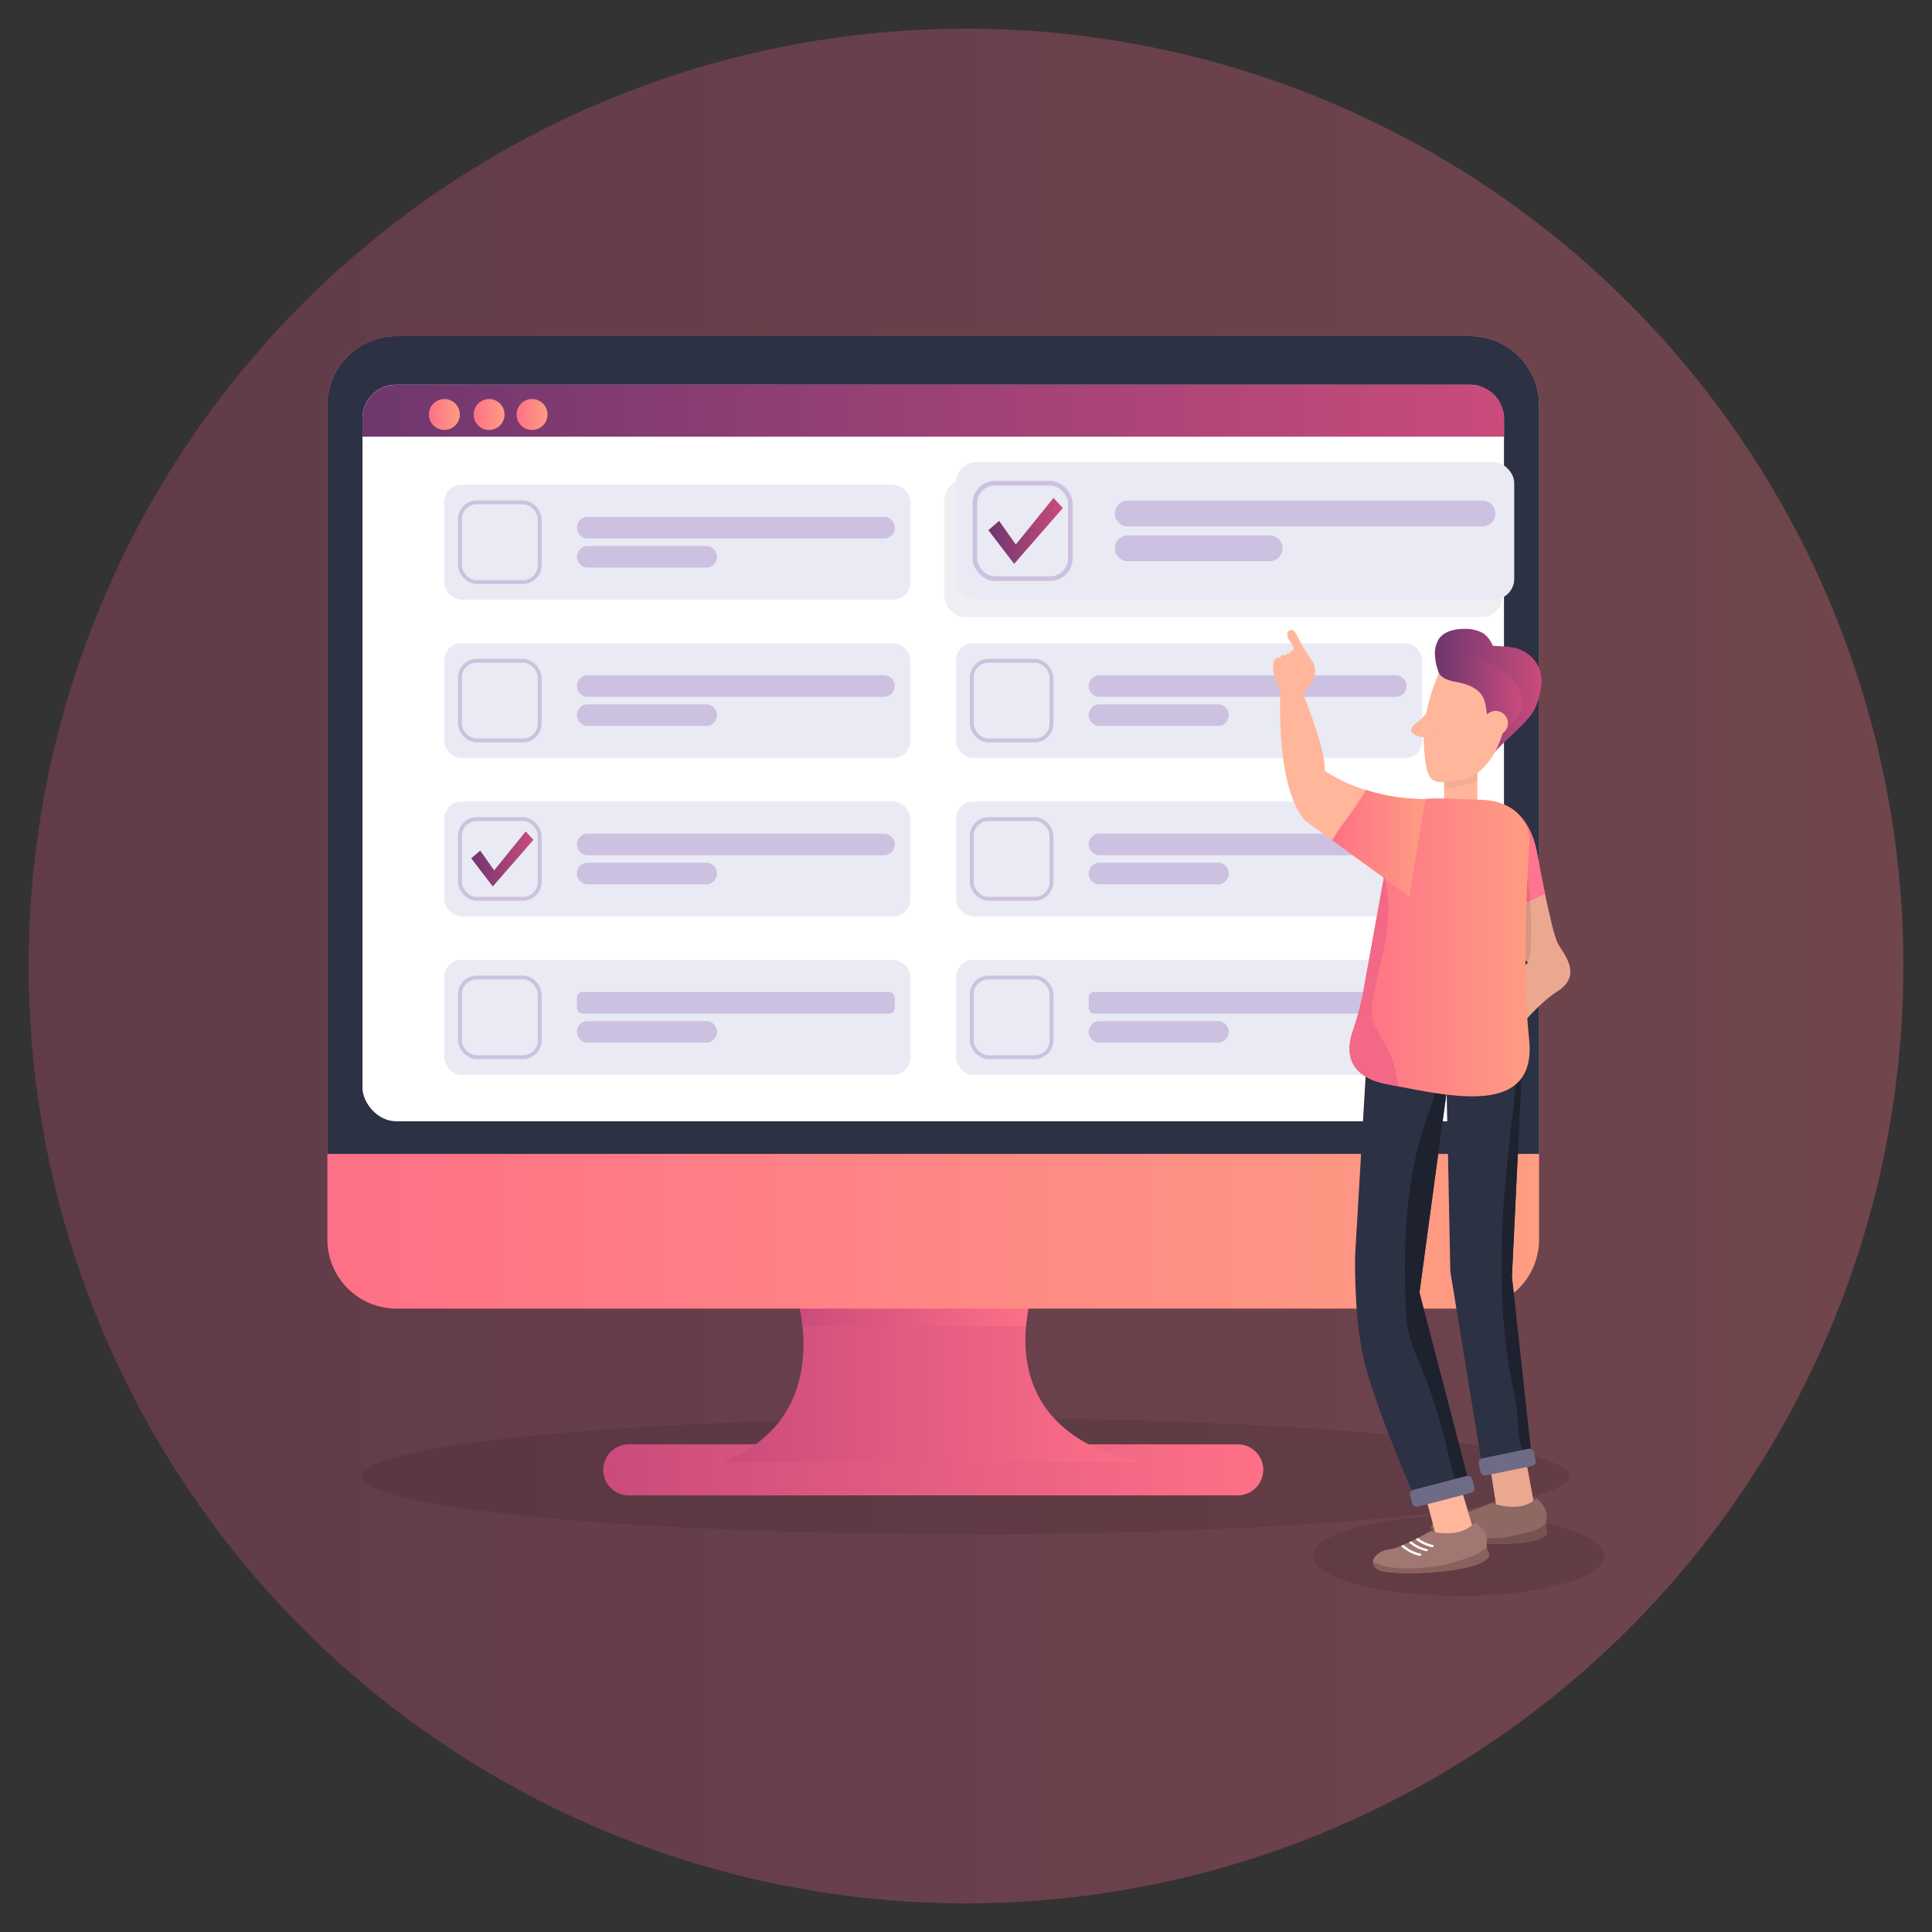 <svg id="Layer_1" data-name="Layer 1" xmlns="http://www.w3.org/2000/svg" xmlns:xlink="http://www.w3.org/1999/xlink" viewBox="0 0 500 500"><rect x="0" y="0" width="500" height="500" fill="#333333" stroke="none"/><defs><style>.cls-1,.cls-16{opacity:0.3;}.cls-1{fill:url(#Degradado_sin_nombre_11);}.cls-2{opacity:0.1;}.cls-3{fill:url(#Degradado_sin_nombre_11-2);}.cls-4{fill:url(#Degradado_sin_nombre_11-3);}.cls-5{fill:url(#Degradado_sin_nombre_11-4);}.cls-6{fill:url(#Degradado_sin_nombre_13);}.cls-7{fill:#2c3144;}.cls-8{fill:#fff;}.cls-9{fill:url(#Degradado_sin_nombre_8);}.cls-10{fill:url(#Degradado_sin_nombre_13-2);}.cls-11{fill:url(#Degradado_sin_nombre_13-3);}.cls-12{fill:url(#Degradado_sin_nombre_13-4);}.cls-13{fill:#e9eaf4;}.cls-14,.cls-17{fill:none;stroke:#ccc1e0;stroke-miterlimit:10;}.cls-14{stroke-width:0.98px;}.cls-15{fill:#ccc1e0;}.cls-16{fill:#c8cad7;}.cls-17{stroke-width:1.18px;}.cls-18{fill:url(#Degradado_sin_nombre_8-2);}.cls-19{fill:url(#Degradado_sin_nombre_8-3);}.cls-20{fill:#ffb69b;}.cls-21{opacity:0.05;}.cls-22{fill:#75524f;}.cls-23{fill:#eba88f;}.cls-24{fill:#8e6863;}.cls-25{fill:#89605c;}.cls-26{fill:#a27771;}.cls-27{fill:#1e212e;}.cls-28{fill:#ff748e;}.cls-29{fill:url(#Degradado_sin_nombre_13-5);}.cls-30{fill:#6e6b87;}.cls-31{fill:url(#Degradado_sin_nombre_13-6);}.cls-32{fill:#f26886;}.cls-33{fill:url(#Degradado_sin_nombre_8-4);}.cls-34{fill:url(#Degradado_sin_nombre_8-5);}</style><linearGradient id="Degradado_sin_nombre_11" x1="7.41" y1="250" x2="492.59" y2="250" gradientUnits="userSpaceOnUse"><stop offset="0" stop-color="#ca4b7c"/><stop offset="1" stop-color="#fe7087"/></linearGradient><linearGradient id="Degradado_sin_nombre_11-2" x1="156.12" y1="380.42" x2="326.93" y2="380.42" xlink:href="#Degradado_sin_nombre_11"/><linearGradient id="Degradado_sin_nombre_11-3" x1="186.97" y1="356.45" x2="296.07" y2="356.45" xlink:href="#Degradado_sin_nombre_11"/><linearGradient id="Degradado_sin_nombre_11-4" x1="205.92" y1="338.88" x2="266.97" y2="338.88" xlink:href="#Degradado_sin_nombre_11"/><linearGradient id="Degradado_sin_nombre_13" x1="84.73" y1="212.82" x2="398.31" y2="212.82" gradientUnits="userSpaceOnUse"><stop offset="0" stop-color="#fe7087"/><stop offset="1" stop-color="#fe9d82"/></linearGradient><linearGradient id="Degradado_sin_nombre_8" x1="93.81" y1="106.26" x2="389.24" y2="106.26" gradientUnits="userSpaceOnUse"><stop offset="0" stop-color="#6e376e"/><stop offset="1" stop-color="#ca4b7c"/></linearGradient><linearGradient id="Degradado_sin_nombre_13-2" x1="110.96" y1="107.27" x2="119.03" y2="107.27" xlink:href="#Degradado_sin_nombre_13"/><linearGradient id="Degradado_sin_nombre_13-3" x1="122.51" y1="107.27" x2="130.58" y2="107.27" xlink:href="#Degradado_sin_nombre_13"/><linearGradient id="Degradado_sin_nombre_13-4" x1="133.62" y1="107.27" x2="141.69" y2="107.27" xlink:href="#Degradado_sin_nombre_13"/><linearGradient id="Degradado_sin_nombre_8-2" x1="255.79" y1="137.4" x2="275.06" y2="137.4" xlink:href="#Degradado_sin_nombre_8"/><linearGradient id="Degradado_sin_nombre_8-3" x1="121.96" y1="222.3" x2="138.06" y2="222.3" xlink:href="#Degradado_sin_nombre_8"/><linearGradient id="Degradado_sin_nombre_13-5" x1="349.26" y1="245.18" x2="395.87" y2="245.18" xlink:href="#Degradado_sin_nombre_13"/><linearGradient id="Degradado_sin_nombre_13-6" x1="344.75" y1="218.15" x2="368.8" y2="218.15" xlink:href="#Degradado_sin_nombre_13"/><linearGradient id="Degradado_sin_nombre_8-4" x1="371.38" y1="179.33" x2="398.96" y2="179.33" xlink:href="#Degradado_sin_nombre_8"/><linearGradient id="Degradado_sin_nombre_8-5" x1="372.18" y1="179.14" x2="394" y2="179.14" xlink:href="#Degradado_sin_nombre_8"/></defs><title>Kategori konsultasi</title><circle class="cls-1" cx="250" cy="250" r="242.59"/><ellipse class="cls-2" cx="250.03" cy="382.03" rx="156.22" ry="15.06"/><ellipse class="cls-2" cx="377.59" cy="402.65" rx="37.67" ry="10.37"/><path class="cls-3" d="M320.32,387H162.73a6.61,6.61,0,0,1-6.61-6.6h0a6.61,6.61,0,0,1,6.61-6.61H320.32a6.61,6.61,0,0,1,6.61,6.61h0A6.61,6.61,0,0,1,320.32,387Z"/><path class="cls-4" d="M296.07,378.34H187c20.1-7.77,21.78-24.77,20.69-35.15a42.61,42.61,0,0,0-1.74-8.63H267a55.3,55.3,0,0,0-1.47,8.63C262.86,375,296.07,378.34,296.07,378.34Z"/><path class="cls-5" d="M267,334.56a55.3,55.3,0,0,0-1.47,8.63H207.66a42.61,42.61,0,0,0-1.74-8.63Z"/><path class="cls-6" d="M398.31,104.88V320.76a17.9,17.9,0,0,1-17.9,17.91H102.64a17.91,17.91,0,0,1-17.91-17.91V104.88A17.9,17.9,0,0,1,102.64,87H380.41A17.89,17.89,0,0,1,398.31,104.88Z"/><path class="cls-7" d="M398.31,104.88V298.63H84.73V104.88A17.9,17.9,0,0,1,102.64,87H380.41A17.89,17.89,0,0,1,398.31,104.88Z"/><rect class="cls-8" x="93.81" y="99.56" width="295.42" height="190.62" rx="8.67" ry="8.67"/><path class="cls-9" d="M389.24,108.23V113H93.81v-4.73a8.67,8.67,0,0,1,8.68-8.67H380.56A8.67,8.67,0,0,1,389.24,108.23Z"/><path class="cls-10" d="M119,107.27a4,4,0,1,1-4-4A4,4,0,0,1,119,107.27Z"/><path class="cls-11" d="M130.58,107.27a4,4,0,1,1-4-4A4,4,0,0,1,130.58,107.27Z"/><path class="cls-12" d="M141.69,107.27a4,4,0,1,1-4-4A4,4,0,0,1,141.69,107.27Z"/><rect class="cls-13" x="114.97" y="125.47" width="120.66" height="29.71" rx="4.47" ry="4.47"/><rect class="cls-14" x="119.04" y="130.01" width="20.63" height="20.63" rx="4.35" ry="4.35"/><path class="cls-15" d="M228.77,139.36H152.11a2.79,2.79,0,0,1-2.79-2.8h0a2.79,2.79,0,0,1,2.79-2.79h76.66a2.79,2.79,0,0,1,2.79,2.79h0A2.79,2.79,0,0,1,228.77,139.36Z"/><path class="cls-15" d="M182.76,146.88H152.11a2.79,2.79,0,0,1-2.79-2.79h0a2.79,2.79,0,0,1,2.79-2.79h30.65a2.79,2.79,0,0,1,2.79,2.79h0A2.79,2.79,0,0,1,182.76,146.88Z"/><rect class="cls-13" x="114.97" y="166.46" width="120.66" height="29.71" rx="4.47" ry="4.47"/><rect class="cls-14" x="119.04" y="171" width="20.63" height="20.63" rx="4.35" ry="4.35"/><path class="cls-15" d="M228.77,180.34H152.11a2.79,2.79,0,0,1-2.79-2.79h0a2.79,2.79,0,0,1,2.79-2.79h76.66a2.79,2.79,0,0,1,2.79,2.79h0A2.79,2.79,0,0,1,228.77,180.34Z"/><path class="cls-15" d="M182.76,187.87H152.11a2.79,2.79,0,0,1-2.79-2.8h0a2.79,2.79,0,0,1,2.79-2.79h30.65a2.79,2.79,0,0,1,2.79,2.79h0A2.79,2.79,0,0,1,182.76,187.87Z"/><rect class="cls-13" x="247.42" y="166.46" width="120.66" height="29.71" rx="4.47" ry="4.47"/><rect class="cls-14" x="251.49" y="171" width="20.63" height="20.63" rx="4.35" ry="4.35"/><path class="cls-15" d="M361.22,180.34H284.55a2.79,2.79,0,0,1-2.79-2.79h0a2.79,2.79,0,0,1,2.79-2.79h76.67a2.79,2.79,0,0,1,2.79,2.79h0A2.79,2.79,0,0,1,361.22,180.34Z"/><path class="cls-15" d="M315.21,187.87H284.55a2.79,2.79,0,0,1-2.79-2.8h0a2.79,2.79,0,0,1,2.79-2.79h30.66a2.79,2.79,0,0,1,2.79,2.79h0A2.79,2.79,0,0,1,315.21,187.87Z"/><rect class="cls-13" x="247.42" y="207.44" width="120.66" height="29.71" rx="4.47" ry="4.47"/><rect class="cls-14" x="251.49" y="211.98" width="20.63" height="20.63" rx="4.35" ry="4.35"/><path class="cls-15" d="M361.22,221.33H284.55a2.79,2.79,0,0,1-2.79-2.79h0a2.78,2.78,0,0,1,2.79-2.79h76.67a2.78,2.78,0,0,1,2.79,2.79h0A2.79,2.79,0,0,1,361.22,221.33Z"/><path class="cls-15" d="M315.21,228.85H284.55a2.79,2.79,0,0,1-2.79-2.79h0a2.79,2.79,0,0,1,2.79-2.79h30.66a2.79,2.79,0,0,1,2.79,2.79h0A2.79,2.79,0,0,1,315.21,228.85Z"/><rect class="cls-13" x="114.97" y="248.43" width="120.66" height="29.71" rx="4.47" ry="4.47"/><rect class="cls-14" x="119.04" y="252.97" width="20.63" height="20.63" rx="4.35" ry="4.35"/><rect class="cls-15" x="149.32" y="256.73" width="82.24" height="5.58" rx="1.43" ry="1.43"/><path class="cls-15" d="M182.76,269.84H152.11a2.79,2.79,0,0,1-2.79-2.79h0a2.78,2.78,0,0,1,2.79-2.79h30.65a2.78,2.78,0,0,1,2.79,2.79h0A2.79,2.79,0,0,1,182.76,269.84Z"/><rect class="cls-13" x="247.42" y="248.43" width="120.66" height="29.71" rx="4.47" ry="4.47"/><rect class="cls-14" x="251.49" y="252.97" width="20.63" height="20.63" rx="4.35" ry="4.35"/><rect class="cls-15" x="281.76" y="256.73" width="82.24" height="5.58" rx="1.43" ry="1.43"/><path class="cls-15" d="M315.21,269.84H284.55a2.79,2.79,0,0,1-2.79-2.79h0a2.78,2.78,0,0,1,2.79-2.79h30.66a2.78,2.78,0,0,1,2.79,2.79h0A2.79,2.79,0,0,1,315.21,269.84Z"/><rect class="cls-16" x="244.37" y="124.12" width="144.46" height="35.57" rx="5.36" ry="5.36"/><rect class="cls-13" x="247.42" y="119.61" width="144.46" height="35.57" rx="5.36" ry="5.36"/><rect class="cls-17" x="252.29" y="125.05" width="24.7" height="24.7" rx="5.21" ry="5.21"/><path class="cls-15" d="M383.66,136.23H291.88a3.33,3.33,0,0,1-3.34-3.34h0a3.34,3.34,0,0,1,3.34-3.34h91.78a3.35,3.35,0,0,1,3.34,3.34h0A3.34,3.34,0,0,1,383.66,136.23Z"/><path class="cls-15" d="M328.58,145.24h-36.7a3.33,3.33,0,0,1-3.34-3.34h0a3.34,3.34,0,0,1,3.34-3.34h36.7a3.35,3.35,0,0,1,3.34,3.34h0A3.34,3.34,0,0,1,328.58,145.24Z"/><polygon class="cls-18" points="258.57 134.8 255.79 137.21 262.46 145.92 275.06 131.47 272.65 128.87 262.89 140.92 258.57 134.8"/><rect class="cls-13" x="114.97" y="207.44" width="120.66" height="29.71" rx="4.47" ry="4.47"/><rect class="cls-14" x="119.04" y="211.98" width="20.63" height="20.63" rx="4.35" ry="4.35"/><path class="cls-15" d="M228.77,221.33H152.11a2.79,2.79,0,0,1-2.79-2.79h0a2.78,2.78,0,0,1,2.79-2.79h76.66a2.78,2.78,0,0,1,2.79,2.79h0A2.79,2.79,0,0,1,228.77,221.33Z"/><path class="cls-15" d="M182.76,228.85H152.11a2.79,2.79,0,0,1-2.79-2.79h0a2.79,2.79,0,0,1,2.79-2.79h30.65a2.79,2.79,0,0,1,2.79,2.79h0A2.79,2.79,0,0,1,182.76,228.85Z"/><polygon class="cls-19" points="124.28 220.13 121.96 222.14 127.53 229.42 138.06 217.34 136.05 215.18 127.89 225.24 124.28 220.13"/><rect class="cls-20" x="373.74" y="194.42" width="8.61" height="18.12"/><path class="cls-21" d="M382.35,196.28v5.92a44.48,44.48,0,0,1-8.61,1.87v-5.15l5.95-3.71S380.86,195.67,382.35,196.28Z"/><path class="cls-22" d="M385.93,388.94s7.79-3.5,11.71-1.22C397.64,387.72,395,393.76,385.93,388.94Z"/><path class="cls-23" d="M385,375.57l2.52,16s9.4-1.84,9.45-2.3-3.12-17-3.12-17Z"/><path class="cls-24" d="M371.66,397.55c-1.07-.75-1.41-1.56-1.27-2.3.25-1.49,2.38-2.73,4.4-2.72a12.92,12.92,0,0,0,3.22-.62l.64-.19c.49-.15,1-.32,1.48-.49l.64-.23,1.14-.42.63-.24c1.92-.75,3.39-1.4,3.39-1.4,8.57,2.88,11.71-1.22,11.71-1.22,3.66,3.2,2.48,5.42,2.39,6.89a1.58,1.58,0,0,0,.14.82C403.46,401.4,374.85,399.78,371.66,397.55Z"/><path class="cls-22" d="M371.66,397.55c-1.07-.75-1.41-1.56-1.27-2.3.31.18.61.38.92.54a17.83,17.83,0,0,0,3.84,1.45,34.6,34.6,0,0,0,8.36.9,43.51,43.51,0,0,0,6.46-.37c1.87-.28,3.7-.74,5.53-1.2a11.91,11.91,0,0,0,2.62-.89c.56-.3,1.06-.69,1.63-1l.28-.11a1.58,1.58,0,0,0,.14.82C403.46,401.4,374.85,399.78,371.66,397.55Z"/><path class="cls-25" d="M370.15,396.3s7.39-4.26,11.52-2.4C381.67,393.9,379.69,400.18,370.15,396.3Z"/><path class="cls-20" d="M367.81,383.11,372,398.78s9.16-2.79,9.16-3.25S376.28,379,376.28,379Z"/><path class="cls-26" d="M356.83,406.32c-1.14-.63-1.56-1.4-1.5-2.15.09-1.51,2.1-3,4.1-3.16a13,13,0,0,0,3.14-.94l.62-.26c.47-.2.95-.42,1.42-.64l.62-.29,1.08-.53.61-.31c1.83-.94,3.23-1.74,3.23-1.74,8.82,2,11.52-2.4,11.52-2.4,4,2.81,3,5.14,3.09,6.61a1.39,1.39,0,0,0,.22.8C388.86,406.92,360.23,408.22,356.83,406.32Z"/><path class="cls-25" d="M356.83,406.32c-1.14-.63-1.56-1.4-1.5-2.15.32.14.64.31,1,.44a18.31,18.31,0,0,0,4,1.05,34.22,34.22,0,0,0,8.4,0,41.62,41.62,0,0,0,6.4-1c1.82-.47,3.6-1.11,5.37-1.76a11.28,11.28,0,0,0,2.52-1.15c.52-.36,1-.79,1.52-1.12l.28-.14a1.39,1.39,0,0,0,.22.8C388.86,406.92,360.23,408.22,356.83,406.32Z"/><path class="cls-8" d="M367.81,402.41a.31.31,0,0,1-.3.24h-.06a10.24,10.24,0,0,1-4.88-2.57l.62-.26a9.74,9.74,0,0,0,4.38,2.24A.31.31,0,0,1,367.81,402.41Z"/><path class="cls-8" d="M369.51,401.2a.29.29,0,0,1-.29.24h-.06a10.14,10.14,0,0,1-4.55-2.27l.62-.29a9.44,9.44,0,0,0,4,2A.3.3,0,0,1,369.51,401.2Z"/><path class="cls-8" d="M371,400.16a.3.3,0,0,1-.3.25h-.06a10.13,10.13,0,0,1-4.28-2.06l.61-.31a9.2,9.2,0,0,0,3.79,1.77A.31.31,0,0,1,371,400.16Z"/><path class="cls-7" d="M380.7,385.76l-2.29.45-11.82,2.31s-11.53-25.72-14.11-38.95c-2.13-11-1.77-24.69-1.77-24.69l3.16-54L375.56,274l-.57,4.22-7.63,56.35Z"/><path class="cls-27" d="M380.7,385.76l-2.29.45a7.11,7.11,0,0,1-.56-.83c-2-3.62-2.73-7.76-3.68-11.77a139.29,139.29,0,0,0-6.6-20.29,55.18,55.18,0,0,1-3-8.43,44.27,44.27,0,0,1-.85-8.83c-.29-10.52-.13-21.1,1.66-31.47a101,101,0,0,1,4.46-17,71.07,71.07,0,0,0,2.19-7,2.56,2.56,0,0,1,1.07-1.84,7.51,7.51,0,0,1,1.87-.63l-7.63,56.35Z"/><path class="cls-7" d="M396.49,378.09l-1.07.21-11.65,2.32L375.34,329s-1.08-55.82-1.24-56.74l20.09-2.15-.31,6.38-2.6,53.89Z"/><path class="cls-27" d="M396.49,378.09l-1.07.21a7.65,7.65,0,0,1-1.06-1.92,20.69,20.69,0,0,1-1.23-4.63c-.32-2.14-.28-4.31-.5-6.46-.24-2.43-.78-4.81-1.26-7.2a143,143,0,0,1-2.44-19,229,229,0,0,1,.82-34.74c.53-5.87,1.19-11.72,1.91-17.57.35-2.81.39-5.93,1.09-8.66a2.31,2.31,0,0,1,1.13-1.59l-2.6,53.89Z"/><path class="cls-23" d="M403.06,256.55c-6.9,4.37-15.41,16.33-15.41,16.33l-3.23-14.26,10.91-9.36.08-.07-4-4.67-5.2-6.14-.06-.34c-.57-3.15-4.72-27.21,2.6-29.79,0,0,6.9,1.38,9,12.42.7,3.76,1.4,7.35,2.07,10.56,1.3,6.22,2.46,11,3.22,12.67C404.21,246.43,410,252.18,403.06,256.55Z"/><path class="cls-28" d="M399.84,231.23c-.89.5-1.8,1-2.72,1.38-2.76,1.3-5.62,2.4-8.27,3.92A10.3,10.3,0,0,1,386.2,238c-.58-3.15-4.72-27.21,2.59-29.79,0,0,6.91,1.38,9,12.42C398.46,224.43,399.17,228,399.84,231.23Z"/><path class="cls-2" d="M396.19,244.14c0,.6,0,1.21-.05,1.82a2.54,2.54,0,0,1-.11.82,14.18,14.18,0,0,1-.62,2.41l-4-4.67c-.19-1.2-.26-2.43-.4-3.64-.19-1.71-.5-3.43-.74-5.14a20.76,20.76,0,0,1,.05-7.54,3.2,3.2,0,0,1,.6-1.4,3.5,3.5,0,0,1,1.07-.75c.77-.4,2.29-1.12,2.8-.18a13.27,13.27,0,0,1,.84,4c.18,1.08.3,2.17.39,3.25A99.29,99.29,0,0,1,396.19,244.14Z"/><path class="cls-29" d="M395.86,217.69s-2.28,30.67-.13,51.22c2,19.31-18.19,15.32-33.88,12.23l-2.93-.57c-11.07-2.14-10.31-9.45-8.82-13.71a75.43,75.43,0,0,0,3-11.85l5.09-28.15,2.55-14.07c3.06-7.67,8.89-6.14,22.08-5.83S395.86,217.69,395.86,217.69Z"/><rect class="cls-30" x="382.8" y="376.13" width="14.57" height="4.52" rx="1.12" ry="1.12" transform="translate(-68.43 86.65) rotate(-11.66)"/><path class="cls-20" d="M368.8,206.8l-4.14,25.07-19.91-14.41-6.5-4.7s-7.5-5.17-6.94-32.41h6.21s5.75,14,5.29,19.09a40.45,40.45,0,0,0,10.65,5A50.65,50.65,0,0,0,368.8,206.8Z"/><path class="cls-31" d="M368.8,206.8l-4.14,25.07-19.91-14.41c2.53-4.33,6-8.18,8.46-12.56l.25-.47A50.65,50.65,0,0,0,368.8,206.8Z"/><path class="cls-20" d="M333.77,169.33a.63.63,0,0,0,1,.27.48.48,0,0,0,.17-.23.76.76,0,0,0,0-.47.64.64,0,0,0-.34-.48.71.71,0,0,0-.21,0,.62.62,0,0,0-.54.23.5.5,0,0,0,0,.36c0,.11,0,.21,0,.32a1.11,1.11,0,0,0-.3-.17.73.73,0,0,0-.36,0,.74.74,0,0,0-.32.19s-.2.29-.15.31l-.21-.08a.91.91,0,0,0-1.23.75v.05c-.54-.54-1.42.2-1.64.92-.86,2.78,1.39,5.53,1.63,8.43.07.77.05,1.68.68,2.14a2.27,2.27,0,0,0,1.39.27l2.36-.06c.72,0,1.6-.15,1.85-.82a3.29,3.29,0,0,0,0-1.13c0-1.08.83-2,1.46-2.83,1.31-1.8,1.92-4.43.58-6.22a55.56,55.56,0,0,1-4.09-6.93c-.32-.57-.76-1.21-1.44-1.13a1.16,1.16,0,0,0-.93,1.21,4.44,4.44,0,0,0,1.11,2.29,2.76,2.76,0,0,1,.49,1.29,1.45,1.45,0,0,1-.09.65c-.1.23-.52.15-.7.16,0,0,0,0-.05,0a0,0,0,0,0,0,0c0,.22,0,.45,0,.67"/><rect class="cls-30" x="364.95" y="383.7" width="16.6" height="4.52" rx="1.16" ry="1.16" transform="translate(-85.18 106.46) rotate(-14.59)"/><path class="cls-32" d="M361.85,281.14l-2.93-.57c-11.07-2.14-10.31-9.45-8.82-13.71a75.43,75.43,0,0,0,3-11.85l5.09-28.15a27.23,27.23,0,0,1,1.13,8.73,45.94,45.94,0,0,1-.46,5.74c-.84,5.81-2.55,11.45-3.55,17.23a14,14,0,0,0-.24,4.42c.34,2.26,1.64,4.24,2.78,6.21a27.68,27.68,0,0,1,3.93,11.13A7.5,7.5,0,0,1,361.85,281.14Z"/><path class="cls-33" d="M383.62,163.75a9.5,9.5,0,0,0-4.59-1c-2.5,0-5.29.58-6.69,2.65a7.4,7.4,0,0,0-.9,4.88c.27,2.86,1.44,5.9,4,7.21,2,1,4.5.88,6.05,2.43a6.68,6.68,0,0,1,1.39,2.41,44,44,0,0,1,2.95,13.53c3.09-3.92,7.2-6.77,10.29-10.7,1.78-2.27,2.62-5.79,2.83-8.67a8.61,8.61,0,0,0-4.15-7.66c-2.27-1.43-4.51-1.45-7.07-1.62-2-.13-1,.18-2-1.27A6.23,6.23,0,0,0,383.62,163.75Z"/><path class="cls-20" d="M377.81,201.93c-6.25.76-8.12,1.53-9-5.35-.08-.7-.16-1.47-.23-2.33,0-.47-.07-1-.1-1.48-.71-10.93,5.74-22.35,5.74-22.35,16.42,1.2,15.21,11,15.19,15.85S385.05,201.06,377.81,201.93Z"/><path class="cls-34" d="M373.76,175.51a10.46,10.46,0,0,0,3.27,1c2.58.52,5.39,1.45,6.68,3.76.88,1.58.86,3.49,1.29,5.26s1.7,3.62,3.51,3.61c1.57,0,2.74-1.39,3.62-2.69a9.27,9.27,0,0,0,1.85-4.24,6.56,6.56,0,0,0-.3-2.45c-1.29-4.19-5.38-6.8-9.32-8.72a14.85,14.85,0,0,0-6.56-1.92C374.83,169.18,369.53,173,373.76,175.51Z"/><path class="cls-20" d="M390.18,187.79a3.17,3.17,0,1,1-2.47-3.74A3.16,3.16,0,0,1,390.18,187.79Z"/><path class="cls-20" d="M366.13,187.51a2,2,0,0,0-.94,1.29c-.05.82.84,1.36,1.62,1.61a11.63,11.63,0,0,0,2.18.48,2.17,2.17,0,0,0,2.65-2.64,10.18,10.18,0,0,0-.45-3.29c-.44-1.43-1.09-1.25-1.93-.39A27.27,27.27,0,0,1,366.13,187.51Z"/></svg>
